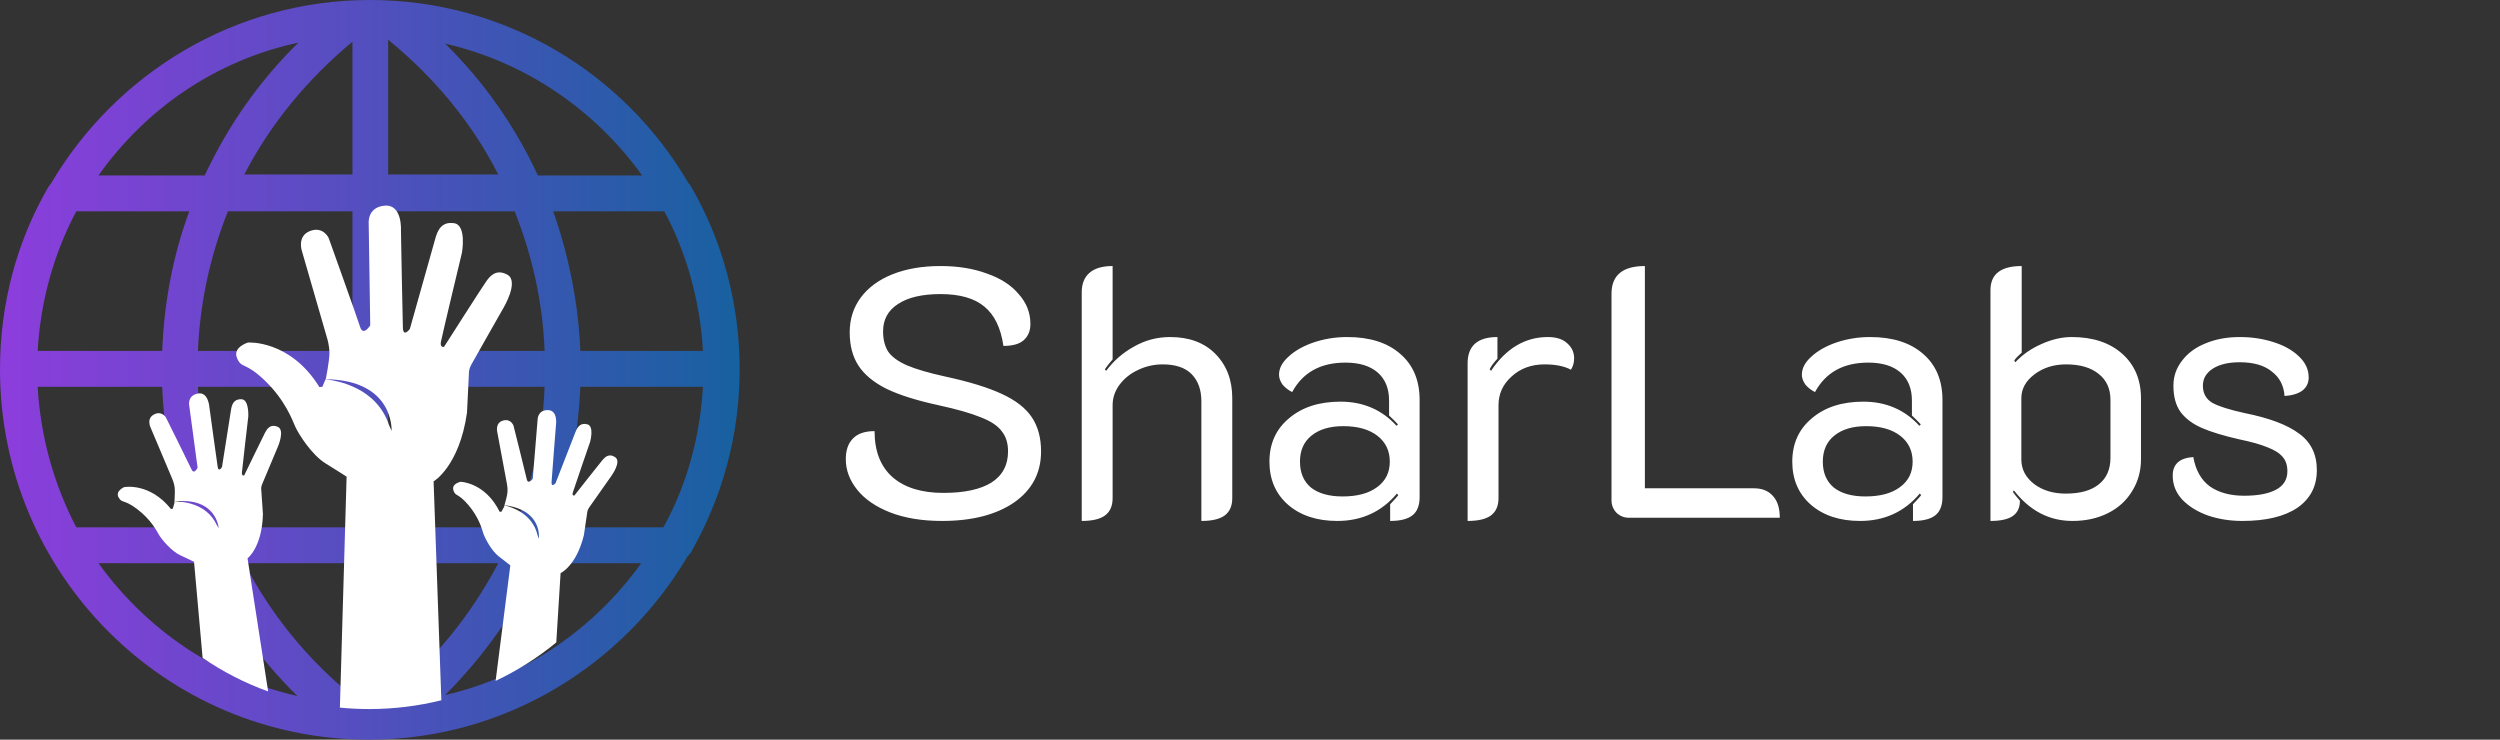 <svg width="169" height="50" viewBox="0 0 169 50" fill="none" xmlns="http://www.w3.org/2000/svg">
<rect x="0" y="0" width="169" height="50" fill="#333333" stroke="none"/>
<path d="M46.736 37.287C48.825 33.617 50 29.423 50 24.967C50 20.511 48.825 16.252 46.736 12.647C46.671 12.516 46.606 12.451 46.541 12.385C42.232 4.98 34.204 0 25 0C15.862 0 7.833 4.98 3.46 12.385C3.394 12.451 3.329 12.582 3.264 12.647C1.175 16.252 0 20.446 0 24.967C0 38.794 11.162 50 24.935 50C34.073 50 42.102 45.02 46.475 37.615C46.606 37.484 46.671 37.418 46.736 37.287ZM2.546 26.147H10.966C11.097 29.423 11.749 32.634 12.794 35.649H5.157C3.655 32.765 2.742 29.554 2.546 26.147ZM5.157 14.286H12.794C11.684 17.3 11.097 20.446 10.966 23.722H2.546C2.742 20.314 3.655 17.104 5.157 14.286ZM47.52 23.722H39.23C39.099 20.446 38.447 17.3 37.402 14.286H44.909C46.41 17.104 47.324 20.314 47.52 23.722ZM36.815 23.722H26.24V14.286H34.791C35.966 17.235 36.684 20.38 36.815 23.722ZM26.24 11.861V2.687C29.373 5.242 31.919 8.322 33.681 11.796H26.24V11.861ZM23.825 2.818V11.796H16.514C18.277 8.388 20.757 5.374 23.825 2.818ZM23.825 14.286V23.722H13.381C13.512 20.446 14.23 17.235 15.405 14.286H23.825ZM13.381 26.147H23.825V35.649H15.405C14.23 32.634 13.512 29.423 13.381 26.147ZM23.825 38.073V47.051C20.757 44.561 18.277 41.481 16.514 38.073H23.825ZM26.24 47.182V38.073H33.681C31.854 41.547 29.373 44.627 26.24 47.182ZM26.24 35.649V26.147H36.815C36.684 29.489 35.966 32.7 34.791 35.649H26.24ZM39.23 26.147H47.52C47.324 29.554 46.41 32.831 44.843 35.649H37.402C38.447 32.634 39.099 29.423 39.23 26.147ZM43.407 11.861H36.358C34.856 8.585 32.702 5.505 30.091 2.949C35.509 4.194 40.209 7.405 43.407 11.861ZM20.17 2.883C17.494 5.505 15.405 8.519 13.838 11.861H6.658C9.856 7.339 14.621 4.063 20.17 2.883ZM6.658 38.073H13.773C15.339 41.416 17.428 44.43 20.104 47.051C14.621 45.806 9.856 42.529 6.658 38.073ZM30.091 46.986C32.702 44.364 34.856 41.35 36.358 38.073H43.342C40.209 42.464 35.509 45.74 30.091 46.986Z" fill="url(#paint0_linear_4_7)"/>
<path d="M17.716 32.744C17.629 32.966 17.66 33.094 17.66 33.094L17.774 34.745C17.718 37.004 16.733 37.742 16.733 37.742L18.126 46.742C16.541 46.169 15.056 45.401 13.697 44.472L13.117 37.978C13.117 37.978 12.806 37.821 12.187 37.535C11.569 37.249 10.921 36.447 10.757 36.172C10.595 35.897 10.212 35.127 9.282 34.423C8.353 33.717 8.264 34.054 8.018 33.626C7.772 33.199 8.39 32.93 8.39 32.93C8.39 32.93 10.106 32.594 11.557 34.41C11.557 34.41 11.601 34.399 11.679 34.388L11.699 34.319C11.681 34.321 11.671 34.321 11.671 34.321C11.681 34.32 11.69 34.319 11.7 34.319L11.787 34.024C11.787 34.024 11.79 33.978 11.795 33.905C12.258 33.896 13.94 33.97 14.649 35.481C14.694 35.552 14.739 35.625 14.783 35.703C14.783 35.703 14.649 33.587 11.795 33.9C11.809 33.672 11.835 33.189 11.808 32.959C11.772 32.653 11.64 32.359 11.64 32.359L10.17 28.879C10.17 28.879 9.889 28.293 10.409 28.018C10.929 27.743 11.213 28.216 11.213 28.216C11.213 28.216 12.77 31.342 12.946 31.729C13.122 32.115 13.357 31.616 13.357 31.616L12.795 27.439C12.795 27.439 12.633 26.756 13.363 26.604C14.093 26.452 14.157 27.538 14.157 27.538C14.157 27.538 14.648 31.133 14.714 31.551C14.781 31.967 15.008 31.565 15.008 31.565C15.008 31.565 15.558 28.107 15.611 27.741C15.666 27.374 15.779 26.969 16.318 26.986C16.857 27.003 16.783 28.17 16.783 28.17C16.783 28.17 16.372 31.68 16.353 31.943C16.336 32.207 16.508 32.137 16.508 32.137C16.508 32.137 17.813 29.436 17.919 29.244C18.027 29.05 18.236 28.633 18.766 28.848C19.295 29.062 18.769 30.235 18.769 30.235C18.769 30.235 17.805 32.523 17.716 32.744ZM41.59 30.911C41.142 30.603 40.862 30.948 40.724 31.103C40.586 31.259 38.827 33.5 38.827 33.5C38.827 33.5 38.654 33.529 38.724 33.289C38.794 33.048 39.889 29.878 39.889 29.878C39.889 29.878 40.194 28.809 39.699 28.682C39.203 28.555 39.015 28.909 38.889 29.237C38.767 29.564 37.555 32.661 37.555 32.661C37.555 32.661 37.26 32.988 37.285 32.59C37.308 32.189 37.582 28.752 37.582 28.752C37.582 28.752 37.744 27.732 37.036 27.723C36.326 27.716 36.341 28.382 36.341 28.382L36.012 32.37C36.012 32.37 35.692 32.786 35.608 32.392C35.523 31.997 34.713 28.778 34.713 28.778C34.713 28.778 34.547 28.28 34.009 28.429C33.47 28.577 33.611 29.179 33.611 29.179L34.268 32.707C34.268 32.707 34.331 33.006 34.303 33.298C34.282 33.512 34.166 33.937 34.104 34.151C36.718 34.48 36.421 36.423 36.421 36.423C36.396 36.341 36.368 36.263 36.34 36.187C36.01 34.734 34.624 34.283 34.101 34.162C34.081 34.234 34.067 34.281 34.067 34.281L33.926 34.536C33.916 34.534 33.908 34.534 33.897 34.532C33.897 34.532 33.908 34.534 33.926 34.536L33.893 34.596C33.818 34.591 33.774 34.592 33.774 34.592C32.798 32.609 31.138 32.569 31.138 32.569C31.138 32.569 30.509 32.694 30.65 33.14C30.791 33.588 30.944 33.294 31.662 34.138C32.382 34.982 32.58 35.775 32.675 36.063C32.772 36.351 33.209 37.23 33.726 37.619C34.241 38.011 34.498 38.222 34.498 38.222L33.504 46.028C34.986 45.328 36.361 44.451 37.605 43.427L37.896 38.743C37.896 38.743 38.96 38.261 39.471 36.176L39.7 34.622C39.7 34.622 39.698 34.497 39.825 34.309C39.951 34.12 41.311 32.197 41.311 32.197C41.311 32.197 42.038 31.217 41.59 30.911ZM34.298 18.569C33.484 18.122 33.064 18.754 32.853 19.044C32.643 19.334 30.017 23.446 30.017 23.446C30.017 23.446 29.728 23.525 29.807 23.104C29.885 22.681 31.225 17.093 31.225 17.093C31.225 17.093 31.566 15.222 30.7 15.089C29.834 14.958 29.571 15.591 29.414 16.171C29.256 16.751 27.707 22.233 27.707 22.233C27.707 22.233 27.261 22.84 27.235 22.154C27.209 21.468 27.104 15.564 27.104 15.564C27.104 15.564 27.209 13.797 26.001 13.903C24.793 14.008 24.924 15.143 24.924 15.143L25.028 21.996C25.028 21.996 24.555 22.76 24.345 22.102C24.136 21.442 22.219 16.091 22.219 16.091C22.219 16.091 21.851 15.273 20.958 15.616C20.066 15.959 20.407 16.961 20.407 16.961L22.114 22.866C22.114 22.866 22.271 23.367 22.271 23.867C22.271 24.368 22.034 25.581 22.034 25.581L22.011 25.636C26.664 25.691 26.472 29.125 26.472 29.125C26.417 28.993 26.361 28.869 26.302 28.746C25.456 26.181 22.779 25.724 22.007 25.645L21.837 26.039C21.821 26.039 21.806 26.038 21.79 26.038C21.79 26.038 21.806 26.039 21.837 26.041L21.79 26.148C21.662 26.152 21.589 26.162 21.589 26.162C19.595 22.945 16.758 23.156 16.758 23.156C16.758 23.156 15.708 23.473 16.025 24.21C16.34 24.948 16.55 24.422 17.916 25.739C19.281 27.058 19.754 28.376 19.964 28.85C20.174 29.325 21.067 30.748 22.012 31.328C22.956 31.908 23.43 32.224 23.43 32.224L22.977 47.835C23.628 47.898 24.288 47.932 24.956 47.932C26.641 47.932 28.276 47.725 29.835 47.337L29.311 32.541C29.311 32.541 31.044 31.54 31.569 27.902L31.7 25.212C31.7 25.212 31.674 25.001 31.856 24.658C32.041 24.317 34.036 20.81 34.036 20.81C34.036 20.81 35.112 19.018 34.298 18.569Z" fill="white"/>
<path d="M63.68 35.216C62.336 35.216 61.168 35.024 60.176 34.64C59.2 34.256 58.456 33.744 57.944 33.104C57.432 32.464 57.176 31.776 57.176 31.04C57.176 30.432 57.336 29.968 57.656 29.648C57.976 29.312 58.464 29.144 59.12 29.144C59.12 30.504 59.528 31.544 60.344 32.264C61.16 32.968 62.304 33.32 63.776 33.32C65.184 33.32 66.264 33.088 67.016 32.624C67.768 32.144 68.144 31.44 68.144 30.512C68.144 29.952 68 29.496 67.712 29.144C67.44 28.776 66.968 28.464 66.296 28.208C65.64 27.936 64.688 27.664 63.44 27.392C61.968 27.072 60.8 26.704 59.936 26.288C59.072 25.856 58.44 25.336 58.04 24.728C57.64 24.12 57.44 23.368 57.44 22.472C57.44 21.576 57.688 20.792 58.184 20.12C58.696 19.432 59.416 18.904 60.344 18.536C61.272 18.168 62.352 17.984 63.584 17.984C64.752 17.984 65.792 18.152 66.704 18.488C67.632 18.808 68.352 19.272 68.864 19.88C69.392 20.472 69.656 21.144 69.656 21.896C69.656 22.36 69.504 22.728 69.2 23C68.912 23.256 68.456 23.384 67.832 23.384C67.656 22.168 67.224 21.28 66.536 20.72C65.864 20.16 64.88 19.88 63.584 19.88C62.336 19.88 61.376 20.104 60.704 20.552C60.032 20.984 59.696 21.6 59.696 22.4C59.696 22.96 59.816 23.424 60.056 23.792C60.312 24.144 60.736 24.448 61.328 24.704C61.936 24.96 62.784 25.208 63.872 25.448C65.504 25.8 66.784 26.192 67.712 26.624C68.656 27.056 69.336 27.584 69.752 28.208C70.168 28.832 70.376 29.6 70.376 30.512C70.376 31.968 69.768 33.12 68.552 33.968C67.336 34.8 65.712 35.216 63.68 35.216ZM73.125 19.76C73.125 19.184 73.301 18.744 73.653 18.44C74.005 18.136 74.525 17.984 75.213 17.984V24.296C74.989 24.552 74.813 24.776 74.685 24.968L74.781 25.064C75.277 24.392 75.901 23.848 76.653 23.432C77.405 23 78.221 22.784 79.101 22.784C80.397 22.784 81.421 23.168 82.173 23.936C82.925 24.704 83.301 25.696 83.301 26.912V33.68C83.301 34.208 83.125 34.6 82.773 34.856C82.437 35.096 81.917 35.216 81.213 35.216V27.128C81.213 26.36 80.997 25.752 80.565 25.304C80.133 24.856 79.477 24.632 78.597 24.632C78.005 24.632 77.445 24.76 76.917 25.016C76.405 25.256 75.989 25.592 75.669 26.024C75.365 26.44 75.213 26.896 75.213 27.392V33.68C75.213 34.208 75.037 34.6 74.685 34.856C74.349 35.096 73.829 35.216 73.125 35.216V19.76ZM90.398 35.216C89.022 35.216 87.91 34.848 87.062 34.112C86.23 33.376 85.814 32.408 85.814 31.208C85.814 29.992 86.254 29.016 87.134 28.28C88.014 27.528 89.174 27.152 90.614 27.152C92.15 27.152 93.414 27.696 94.406 28.784L94.502 28.688C94.326 28.496 94.126 28.296 93.902 28.088V27.08C93.902 26.264 93.646 25.632 93.134 25.184C92.622 24.736 91.894 24.512 90.95 24.512C89.27 24.512 88.07 25.176 87.35 26.504C87.094 26.376 86.878 26.208 86.702 26C86.542 25.776 86.462 25.552 86.462 25.328C86.462 24.896 86.678 24.488 87.11 24.104C87.542 23.704 88.11 23.384 88.814 23.144C89.534 22.904 90.286 22.784 91.07 22.784C92.59 22.784 93.782 23.16 94.646 23.912C95.526 24.664 95.966 25.704 95.966 27.032V33.608C95.966 34.168 95.806 34.576 95.486 34.832C95.166 35.088 94.662 35.216 93.974 35.216V34.088C94.31 33.736 94.494 33.528 94.526 33.464L94.43 33.368C93.39 34.6 92.046 35.216 90.398 35.216ZM90.758 33.56C91.75 33.56 92.526 33.352 93.086 32.936C93.662 32.52 93.95 31.944 93.95 31.208C93.95 30.472 93.67 29.888 93.11 29.456C92.55 29.024 91.782 28.808 90.806 28.808C89.894 28.808 89.174 29.024 88.646 29.456C88.134 29.872 87.878 30.456 87.878 31.208C87.878 31.96 88.126 32.544 88.622 32.96C89.134 33.36 89.846 33.56 90.758 33.56ZM104.419 24.632C103.523 24.632 102.779 24.904 102.187 25.448C101.595 25.976 101.299 26.624 101.299 27.392V33.68C101.299 34.208 101.123 34.6 100.771 34.856C100.435 35.096 99.915 35.216 99.211 35.216V24.56C99.211 23.376 99.883 22.784 101.227 22.784V24.248C100.971 24.52 100.795 24.76 100.699 24.968L100.795 25.064C101.819 23.544 103.099 22.784 104.635 22.784C105.211 22.784 105.651 22.928 105.955 23.216C106.259 23.488 106.411 23.824 106.411 24.224C106.411 24.512 106.339 24.768 106.195 24.992C105.747 24.752 105.155 24.632 104.419 24.632ZM110.114 35C109.794 35 109.514 34.888 109.274 34.664C109.05 34.424 108.938 34.144 108.938 33.824V19.856C108.938 18.608 109.69 17.984 111.194 17.984V33.008H118.562C119.122 33.008 119.554 33.184 119.858 33.536C120.162 33.872 120.314 34.36 120.314 35H110.114ZM125.742 35.216C124.366 35.216 123.254 34.848 122.406 34.112C121.574 33.376 121.158 32.408 121.158 31.208C121.158 29.992 121.598 29.016 122.478 28.28C123.358 27.528 124.518 27.152 125.958 27.152C127.494 27.152 128.758 27.696 129.75 28.784L129.846 28.688C129.67 28.496 129.47 28.296 129.246 28.088V27.08C129.246 26.264 128.99 25.632 128.478 25.184C127.966 24.736 127.238 24.512 126.294 24.512C124.614 24.512 123.414 25.176 122.694 26.504C122.438 26.376 122.222 26.208 122.046 26C121.886 25.776 121.806 25.552 121.806 25.328C121.806 24.896 122.022 24.488 122.454 24.104C122.886 23.704 123.454 23.384 124.158 23.144C124.878 22.904 125.63 22.784 126.414 22.784C127.934 22.784 129.126 23.16 129.99 23.912C130.87 24.664 131.31 25.704 131.31 27.032V33.608C131.31 34.168 131.15 34.576 130.83 34.832C130.51 35.088 130.006 35.216 129.318 35.216V34.088C129.654 33.736 129.838 33.528 129.87 33.464L129.774 33.368C128.734 34.6 127.39 35.216 125.742 35.216ZM126.102 33.56C127.094 33.56 127.87 33.352 128.43 32.936C129.006 32.52 129.294 31.944 129.294 31.208C129.294 30.472 129.014 29.888 128.454 29.456C127.894 29.024 127.126 28.808 126.15 28.808C125.238 28.808 124.518 29.024 123.99 29.456C123.478 29.872 123.222 30.456 123.222 31.208C123.222 31.96 123.47 32.544 123.966 32.96C124.478 33.36 125.19 33.56 126.102 33.56ZM134.555 19.616C134.555 18.528 135.259 17.984 136.667 17.984V23.84C136.427 24.048 136.259 24.224 136.163 24.368L136.235 24.488C136.715 23.976 137.299 23.568 137.987 23.264C138.691 22.944 139.379 22.784 140.051 22.784C141.475 22.784 142.611 23.16 143.459 23.912C144.307 24.664 144.731 25.672 144.731 26.936V31.04C144.731 31.84 144.531 32.56 144.131 33.2C143.747 33.84 143.203 34.336 142.499 34.688C141.795 35.04 140.995 35.216 140.099 35.216C138.531 35.216 137.211 34.528 136.139 33.152L136.067 33.248C136.163 33.392 136.323 33.592 136.547 33.848C136.547 34.312 136.387 34.656 136.067 34.88C135.747 35.104 135.243 35.216 134.555 35.216V19.616ZM139.643 33.368C140.619 33.368 141.363 33.16 141.875 32.744C142.403 32.328 142.667 31.728 142.667 30.944V27.032C142.667 26.28 142.403 25.696 141.875 25.28C141.347 24.848 140.611 24.632 139.667 24.632C138.835 24.632 138.123 24.856 137.531 25.304C136.939 25.752 136.643 26.288 136.643 26.912V31.064C136.643 31.72 136.931 32.272 137.507 32.72C138.083 33.152 138.795 33.368 139.643 33.368ZM151.579 35.216C150.763 35.216 149.995 35.096 149.275 34.856C148.555 34.6 147.971 34.24 147.523 33.776C147.091 33.312 146.875 32.768 146.875 32.144C146.875 31.376 147.339 30.96 148.267 30.896C148.427 31.792 148.803 32.456 149.395 32.888C150.003 33.304 150.771 33.512 151.699 33.512C152.627 33.512 153.347 33.376 153.859 33.104C154.371 32.832 154.627 32.416 154.627 31.856C154.627 31.456 154.523 31.136 154.315 30.896C154.107 30.64 153.771 30.424 153.307 30.248C152.859 30.056 152.211 29.872 151.363 29.696C150.307 29.456 149.467 29.2 148.843 28.928C148.219 28.656 147.739 28.296 147.403 27.848C147.083 27.4 146.923 26.808 146.923 26.072C146.923 25.448 147.115 24.888 147.499 24.392C147.883 23.88 148.411 23.488 149.083 23.216C149.771 22.928 150.547 22.784 151.411 22.784C152.211 22.784 152.963 22.896 153.667 23.12C154.387 23.344 154.963 23.664 155.395 24.08C155.843 24.496 156.067 24.976 156.067 25.52C156.067 25.888 155.923 26.184 155.635 26.408C155.347 26.616 154.947 26.736 154.435 26.768C154.387 26.064 154.099 25.512 153.571 25.112C153.059 24.696 152.339 24.488 151.411 24.488C150.643 24.488 150.035 24.632 149.587 24.92C149.139 25.208 148.915 25.592 148.915 26.072C148.915 26.584 149.123 26.968 149.539 27.224C149.971 27.464 150.699 27.696 151.723 27.92C153.403 28.256 154.635 28.72 155.419 29.312C156.219 29.888 156.619 30.712 156.619 31.784C156.619 32.872 156.179 33.72 155.299 34.328C154.419 34.92 153.179 35.216 151.579 35.216Z" fill="white"/>
<defs>
<linearGradient id="paint0_linear_4_7" x1="0" y1="25" x2="50" y2="25" gradientUnits="userSpaceOnUse">
<stop stop-color="#8D3DDD"/>
<stop offset="1" stop-color="#1761A0"/>
</linearGradient>
</defs>
</svg>
